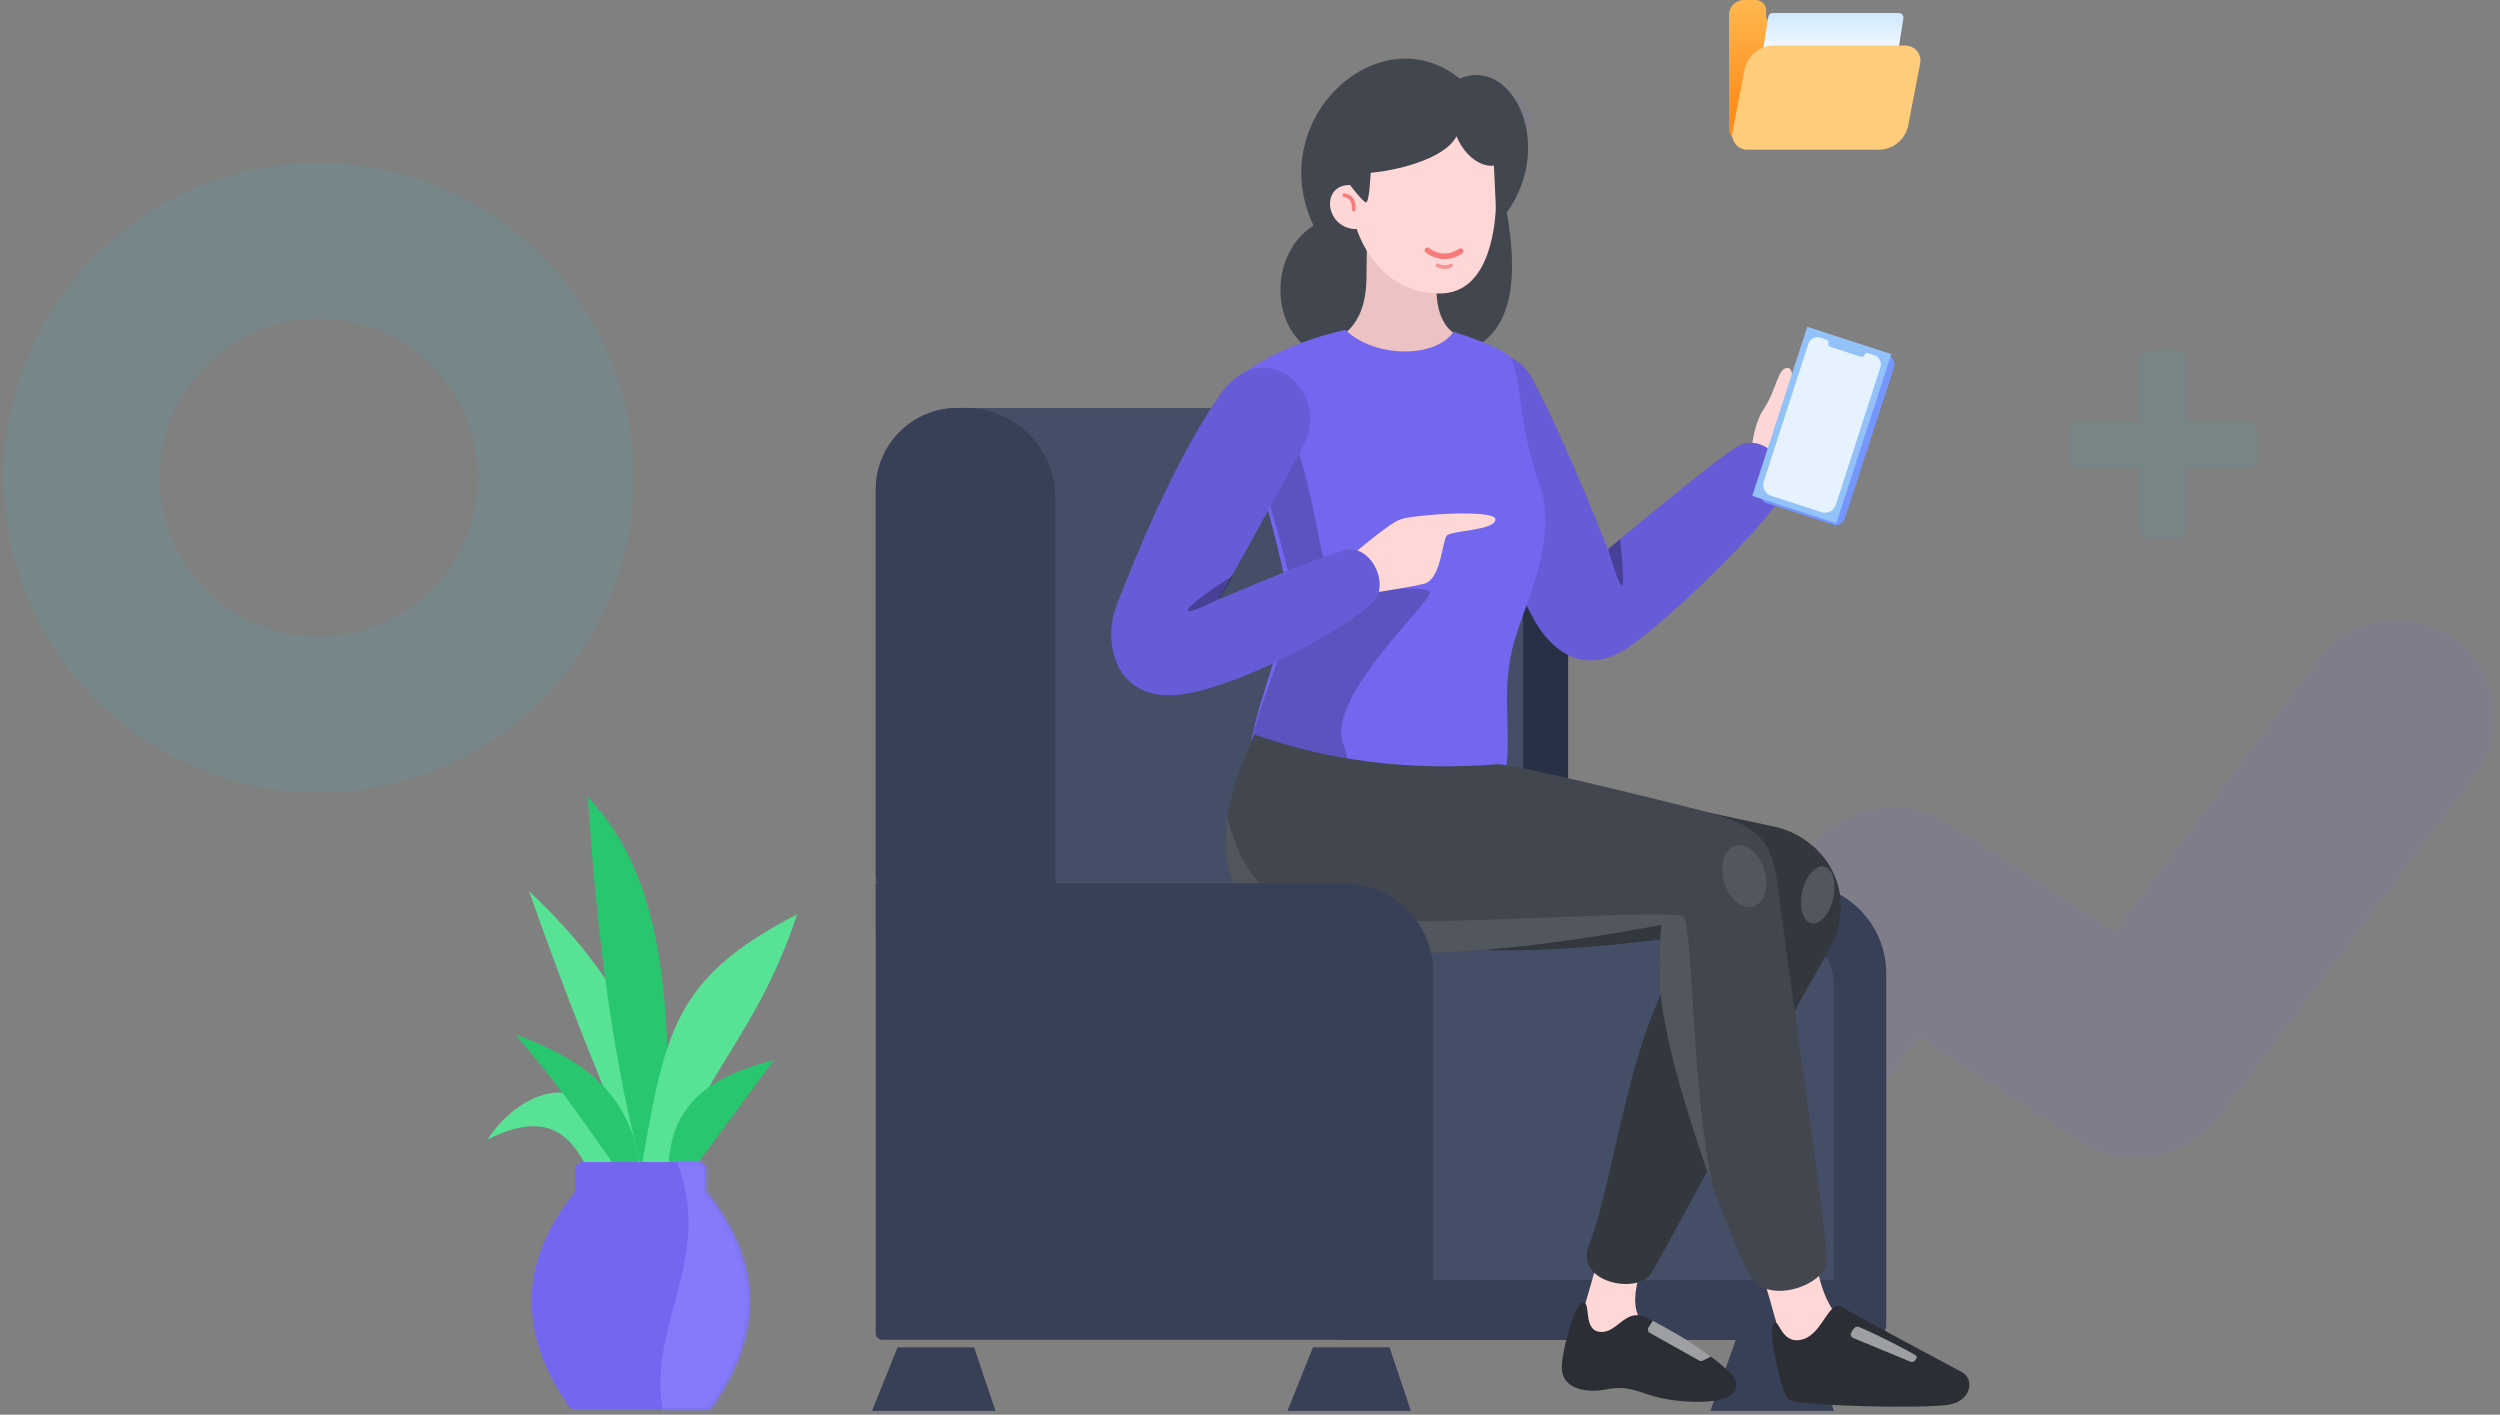 <svg height="378" viewBox="0 0 668 378" width="668" xmlns="http://www.w3.org/2000/svg" xmlns:xlink="http://www.w3.org/1999/xlink"><rect x="0" y="0" width="668" height="378" fill="#808080" stroke="none"/><defs><linearGradient id="a" x1="50%" x2="50%" y1="81.177%" y2="-34.513%"><stop offset="0" stop-color="#ff8c19"/><stop offset="1" stop-color="#ffc967"/></linearGradient><linearGradient id="b" x1="62.11%" x2="62.11%" y1="31.381%" y2="-27.478%"><stop offset="0" stop-color="#f8fdff"/><stop offset="1" stop-color="#aad4ff"/></linearGradient><path id="c" d="m13.75.112h30.673c1.168 0 2.115.94 2.115 2.1v5.774c7.756 9.712 11.635 19.423 11.635 29.135 0 9.412-3.312 18.825-9.935 28.237-.396.562-1.043.897-1.734.897h-34.834c-.691 0-1.338-.335-1.734-.897-6.624-9.412-9.935-18.825-9.935-28.237 0-9.528 3.733-19.057 11.2-28.585l.435-.55v-5.774c0-1.16.947-2.1 2.115-2.1z"/><mask id="d" fill="#fff"><use fill="#fff" fill-rule="evenodd" xlink:href="#c"/></mask></defs><g fill="none" fill-rule="evenodd" transform="translate(.5)"><g transform="translate(.5 25)"><path d="m618.526 151.035c8.614-11.498 24.925-13.841 36.431-5.233 11.391 8.522 13.803 24.583 5.492 36.06l-.255.346-68.253 91.106c-8.693 11.604-24.839 14.546-37.056 6.823l-.369-.237-42.968-28.104-43.322 63.054c-8.054 11.723-24.014 14.789-35.83 6.96l-.357-.241c-11.731-8.049-14.799-23.998-6.965-35.805l.241-.357 56.77-82.626c8.457-12.309 25.123-15.701 37.708-7.754l.38.244 43.766 28.626z" fill="#7367f0" fill-rule="nonzero" opacity=".085"/><path d="m395.115 3.192c2.184-3.173 6.535-3.98 9.717-1.802 3.141 2.149 3.97 6.401 1.893 9.562l-.085.126-17.01 24.709c-2.494 3.482-7.319 4.321-10.843 1.912l-.125-.087-9.769-6.954-10.587 16.772c-2.029 3.215-6.259 4.21-9.51 2.264l-.128-.078c-3.224-2.023-4.222-6.241-2.271-9.481l.079-.127 14.041-22.242c2.313-3.664 7.167-4.765 10.843-2.459l.192.125.188.13 9.974 7.1z" fill="#7367f0" fill-rule="nonzero" opacity=".085"/><g fill="#00cfe8"><path d="m583.235 116.441v-16.309h16.322c1.381 0 2.5-1.119 2.5-2.5v-7.542c0-1.381-1.119-2.5-2.5-2.5h-16.322v-16.431c0-1.381-1.119-2.5-2.5-2.5h-7.673c-1.381 0-2.5 1.119-2.5 2.5v16.431h-16.322c-1.381 0-2.5 1.119-2.5 2.5v7.542c0 1.381 1.119 2.5 2.5 2.5h16.322v16.309c0 1.381 1.119 2.5 2.5 2.5h7.673c1.381 0 2.5-1.119 2.5-2.5z" opacity=".07"/><path d="m84.148 18.537c46.474 0 84.149 37.65 84.149 84.093 0 46.443-37.675 84.093-84.149 84.093-46.474 0-84.149-37.65-84.149-84.093 0-46.443 37.675-84.093 84.149-84.093zm0 41.613c-23.477 0-42.508 19.019-42.508 42.48 0 23.461 19.032 42.48 42.508 42.48 23.477 0 42.508-19.019 42.508-42.48 0-23.461-19.032-42.48-42.508-42.48z" opacity=".074"/></g></g><g transform="matrix(-1 0 0 1 526.5 0)"><g fill="#374057"><path d="m47.111 236h124.889v118c0 2.209-1.791 4-4 4h-141c-2.209 0-4-1.791-4-4v-93.889c0-13.316 10.795-24.111 24.111-24.111z"/><path d="m37 334h107v24h-107z"/><path d="m176.173 360 6.827 17h-33l5.719-17z"/><path d="m63.173 358 6.827 19h-33l5.719-19z"/><path d="m287.173 360 6.827 17h-33l5.719-17z"/></g><path d="m131.578 109.894 40.422-.894v139h-64v-114c0-13.108 10.473-23.815 23.578-24.105z" fill="#283046"/><path d="m144.111 109h127.049c12.062 0 21.84 9.778 21.84 21.84v117.413c0 .965-.782 1.747-1.747 1.747h-171.253v-116.889c0-13.316 10.795-24.111 24.111-24.111z" fill="#454e67"/><path d="m269 109h2.16c12.062 0 21.84 9.778 21.84 21.84v103.413c0 .965-.782 1.747-1.747 1.747h-46.253v-103c0-13.255 10.745-24 24-24z" fill="#374057"/><path d="m49.6 250h115.4v92h-128v-79.4c0-6.959 5.641-12.6 12.6-12.6z" fill="#454e67"/><g transform="matrix(-1 0 0 1 184.875 15.659)"><path d="m14.105 80.612c-17.196-4.028-18.328-27.772-5.255-36.009-13.483-28.432 17.696-56.661 39.053-39.252 14.001-6.029 25.637 17.497 12.608 35.769 5.463 31.373-5.655 39.483-25.696 39.828z" fill="#42474f"/><path d="m14.319 74.942s8.365-1.975 8.655-15.764.086-18.495.086-18.495l18.426-.334s.201 15.367.204 20.925c.008 14.929 10.348 13.668 10.348 13.668s-2.15 12.105-18.845 13.049c-13.036.739-18.874-13.049-18.874-13.049z" fill="#edc2c2"/><path d="m18.766 33.798c-8.22-.32-6.879 11.785 1.66 11.768 0 0 4.959 17.195 22.178 17.195 13.984 0 14.893-20.042 15.02-24.04.136-4.263.154-18.268.154-18.268l-39.331-.018z" fill="#ffd7d7"/><g stroke-linecap="round"><path d="m39.589 49.839s2.821 4.59 8.349 2.946" stroke="#f77b7b" stroke-width="1.5" transform="matrix(.951 -.309 .309 .951 -13.769 16.044)"/><path d="m41.984 55.318c1.296.547 2.525.548 3.601-.081" stroke="#f49494" transform="matrix(.999 .035 -.035 .999 1.963 -1.494)"/><path d="m19.142 40.51c.519-1.873.292-3.508-1.556-4.253" stroke="#f77b7b" transform="matrix(.974 -.225 .225 .974 -8.161 5.142)"/></g><path d="m17.465 32.302s4.505 6.081 5.418 6.114c.913.032 1.232-7.909 1.232-7.909 5.527-.425 19.513-3.227 22.942-9.754 2.398 5.759 6.981 8.317 9.993 7.826l.571 12.236 1.406-24.599h-42.663z" fill="#42474f"/></g><g transform="matrix(-1 0 0 1 177.99 201.656)"><path d="m91.622 132.095s-7.374 14.982-1.329 19.704c6.054 4.722 22.046 13.571 22.046 13.571l-42.367-2.678 9.418-32.676z" fill="#ffd7d7"/><path d="m74.069 146.353c2.091.246-.142 7.327 4.385 7.866 4.518.538 6.714-6.171 11.841-4.044 5.127 2.127 23.825 13.123 24.561 17.618.745 4.495-6.221 5.817-15.775 4.802-9.554-1.015-11.315-4.434-18.487-3.057-7.163 1.376-12.529-.818-12.293-6.083.236-5.264 3.677-17.347 5.768-17.102z" fill="#2b2e35"/><path d="m92.633 151.265-1.182 1.782c-.305.46-.179 1.081.281 1.386.021.014.042.026.063.038l13.22 7.422c.292.164.646.171.944.019l2.155-1.1c-3.081-2.245-5.601-3.932-8.386-5.589-2.138-1.272-4.504-2.583-7.096-3.959z" fill="#fff" fill-opacity=".541"/><path d="m27.8.045c12.826.576 84.214 16.46 97.184 19.158 12.97 2.699 23.935 17.3 14.045 34.208-11.108 18.98-39.77 72.884-46.728 85.035-3.444 6.014-20.82 2.642-16.739-7.452 7.609-18.818 11.142-66.091 30.541-83.327 0 0-65.237 11.421-93.417-1.661-20.48-9.51-15.847-47.353 15.114-45.96z" fill="#33373e"/></g><g transform="matrix(-1 0 0 1 140.305 94.64)"><path d="m80.996 30.762s-.145-10.499 3.506-15.985c3.651-5.487 3.796-11.315 6.558-11.124 2.763.191.027 13.737.027 13.737s3.506-1.347 6.024-3.051c2.518-1.704 10.155-10.105 11.939-8.616 3.026 2.537-1.848 16.845-4.502 19.706-2.663 2.862-17.211 12.271-17.211 12.271z" fill="#ffd7d7"/><path d="m2.174 24.471c5.967 13.921 16.891 39.495 21.395 47.125 5.644 9.555 14.544 13.765 24.965 6.675 10.95-7.449 41.1-36.504 41.984-43.086.876-6.582-6.504-14.478-13.181-10.39-6.677 4.088-34.423 27.316-34.423 27.316s-11.198-28.875-20.205-45.602c-7.801-14.472-29.618-3.202-20.536 17.961z" fill="#675cd7"/><path d="m43.031 52.126c2.005 6.841 3.242 10.063 3.71 9.667s.29-4.512-.537-12.349z" fill="#000" fill-opacity=".303"/></g><g transform="matrix(.951 -.309 .309 .951 19.202 95.273)"><path d="m3.151.756h18.815c1.325 0 2.4 1.075 2.4 2.4v42.712c0 1.325-1.075 2.4-2.4 2.4h-18.815c-1.325 0-2.4-1.075-2.4-2.4v-42.712c0-1.325 1.075-2.4 2.4-2.4z" fill="#7596ff" fill-rule="nonzero"/><path d="m2.53.131h23.615v47.513h-23.615z" fill="#93c2f9"/><path d="m6.751 1.828h1.791c.365 0 .668.264.731.613l.012.134c0 .413.333.748.743.748h8.636c.365 0 .668-.264.731-.613l.012-.134c0-.413.333-.748.743-.748h1.782c1.324 0 2.409 1.026 2.515 2.33l.008.21-.034 38.637c-.004 1.686-1.363 3.052-3.039 3.054h-14.169c-1.604.003-2.917-1.248-3.029-2.834l-.008-.218c0-.001 0-.002.003-.003l.034-38.628c.001-1.408 1.137-2.549 2.537-2.549z" fill="#e6f3ff" fill-rule="nonzero"/></g><g transform="matrix(-1 0 0 1 197.76 88.154)"><path d="m0 14.183s14.378 48.432 14.804 57.6c.426 9.169-11.76 36.115-9.685 42.926 4.784 15.739 65.858 22.516 68.191 1.343 1.088-9.874-1.176-18.737 1.433-30.372 2.6-11.635 13.052-28.925 7.124-45.18-5.928-16.255-4.34-31.294-8.58-34.137-4.24-2.842-14.152-5.861-14.152-5.861-4.82 7.135-21.092 7.032-28.856-.503 0 0-19.289 3.764-30.279 14.183z" fill="#7367f0"/><path d="m12.885 22.027c9.584 15.301 9.555 41.941 14.703 45.43 5.147 3.489 25.182.065 25.182 2.828 0 2.763-27.686 28.084-23.141 40.189 2.38 6.338 1.734 12.009-1.937 17.011l-1.198-.263c-10.909-2.48-19.679-6.933-21.374-12.513-2.075-6.811 11.517-33.758 11.091-42.926-.361-7.782-11.79-43.858-15.236-54.584 2.806-4.979 6.775-3.37 11.911 4.828z" fill="#000" fill-opacity=".199"/></g><g transform="matrix(-1 0 0 1 231 98.288)"><path d="m62.468 52.486s12.111-10.783 15.818-12.034c3.707-1.251 25.421-2.755 25.283.073-.156 3.029-11.818 2.855-13.026 4.345-1.208 1.49-1.483 11.675-6.051 12.819-4.559 1.144-18.226 3.115-18.226 3.115z" fill="#ffd7d7"/><path d="m30.249 6.832c-12.759 18.115-23.653 45.709-27.835 56.467s.037 26.985 18.424 23.799c18.354-3.177 47.557-20.441 50.788-25.477 3.231-5.036-1.678-14.2-7.859-13-5.727 1.11-34.133 13.26-34.133 13.26s18.275-32.586 22.737-41.321c7.454-14.589-10.884-29.689-22.122-13.727z" fill="#675cd7"/><path d="m29.923 61.658c-6.381 3.189-9.183 4.115-8.404 2.778.778-1.338 4.797-4.356 12.057-9.055z" fill="#000" fill-opacity=".303"/></g><g transform="matrix(-1 0 0 1 200.075 196)"><path d="m158.258 138.352s-.222 17.634 14.222 24.227c14.435 6.592 24.72 6.195 23.411 11.292-1.309 5.096-38.883 4.89-42.392.904-2.991-3.391-9.494-34.966-11.285-32.552z" fill="#ffd7d7"/><path d="m146.83 158.092c1.613-3.135 1.714 5.685 8.077 3.741 5.163-1.577 6.928-10.605 10.191-8.628s31.982 17.308 32.145 17.4c3.536 1.916 2.548 7.721-3.424 8.734-6.636 1.125-41.02.368-42.865-1.412-1.845-1.78-5.417-17.321-4.123-19.835z" fill="#2b2e35"/><path d="m169.346 158.477c-.573 0-1.125.553-1.658 1.658-.24.497-.031 1.095.466 1.335.017.008.034.016.052.023l15.351 6.358c.374.155.805.069 1.091-.218.517-.519.703-.932.556-1.238-.28-.588-14.776-7.918-15.858-7.918z" fill="#fff" fill-opacity=".541"/><path d="m8.291.25c-12.431 26.41-9.912 44.15 7.558 53.219 25.343 13.155 101.21-2.404 101.21-2.404s-1.356 10.98 0 20.773c3.541 25.576 20.38 68.188 23.943 73.542 4.927 7.404 19.935 1.82 20.218-4.345.283-6.165-11.314-84.905-13.078-99.921-1.754-15.016-7.293-17.197-23.471-21.302-3.717-.943-47.668-11.931-51.694-11.61-23.064 1.835-44.626-.816-64.686-7.951z" fill="#42474f"/><g fill="#52565e"><path d="m28.732 49.38c25.09 2.828 91.515-3.001 94.183-.352 2.547 2.529 2.122 46.528 7.836 71.995l-.869-2.405c-5.373-15.013-10.953-33.273-12.823-46.78-1.356-9.793 0-20.773 0-20.773l-3.059.596c-14.422 2.725-75.849 13.385-98.151 1.808-12.084-6.273-17.015-16.694-14.793-31.263 3.826 16.467 13.051 25.526 27.676 27.174z"/><ellipse cx="158.842" cy="43.129" rx="4.218" ry="7.775" transform="matrix(.974 .225 -.225 .974 13.773 -34.626)"/><ellipse cx="139.162" cy="38.18" rx="5.625" ry="8.481" transform="matrix(.961 -.276 .276 .961 -5.133 39.837)"/></g></g><path d="m168.111 236h124.889v120.253c0 .965-.782 1.747-1.747 1.747h-147.253v-97.889c0-13.316 10.795-24.111 24.111-24.111z" fill="#374057"/><g transform="matrix(-1 0 0 1 65 0)"><path d="m4 0h3.115c1.551 0 2.808 1.257 2.808 2.808v1.589c0 .673.546 1.219 1.219 1.219h29.925c2.209 0 4 1.791 4 4v24.645c0 2.209-1.791 4-4 4h-37.067c-2.209 0-4-1.791-4-4v-30.261c0-2.209 1.791-4 4-4z" fill="url(#a)"/><path d="m11.688 3.478h33.687c.673 0 1.219.546 1.219 1.219 0 .063-.005.126-.015.189l-5.063 32.344c-.093.593-.604 1.031-1.205 1.031h-33.687c-.673 0-1.219-.546-1.219-1.219 0-.063.005-.126.015-.189l5.063-32.344c.093-.593.604-1.031 1.205-1.031z" fill="url(#b)"/><path d="m51.078 16.934-3.212 16.586c-.728 3.762-4.022 6.479-7.854 6.479h-35.164c-2.209 0-4-1.791-4-4 0-.255.024-.51.073-.76l3.212-16.586c.728-3.762 4.022-6.479 7.854-6.479h35.164c2.209 0 4 1.791 4 4 0 .255-.024.51-.073.76z" fill="#ffcc7b"/></g><g transform="translate(314 213)"><path d="m41.464 101.6c11.009-24.85 21.01-50.371 30.165-76.456-21.089 19.834-37.489 43.998-35.154 76.456z" fill="#57e295"/><path d="m35.597 104.195c-2.606-42.372-1.501-81.724 20.336-104.195-3.012 46.523-8.647 79.296-15.783 104.195z" fill="#28c76f"/><path d="m34.595 99.782c-12.201-29.61-24.461-38.097-34.595-68.491 33.167 17.161 35.246 31.331 41.756 68.491z" fill="#57e295"/><path d="m28.028 99.782-21.887-29.61c10.571 3.007 28.239 7.875 28.239 29.61z" fill="#28c76f"/><path d="m48.499 99.782h7.302c4.64-9.667 11.179-16.323 26.998-8.255-10.369-15.76-31.645-20.53-34.299 8.255z" fill="#57e295"/><path d="m41.783 99.782h6.072c11.144-15.902 15.935-22.831 27.467-36.41-15.192 5.752-30.786 13.58-33.539 36.41z" fill="#28c76f"/></g><g transform="translate(326.769 310.375)"><use fill="#7367f0" xlink:href="#c"/><path d="m-7.404-1.706h27.5c-13.166 30.421 12.804 48.436 0 78.742h-27.5z" fill="#857af9" mask="url(#d)"/></g></g></g></svg>